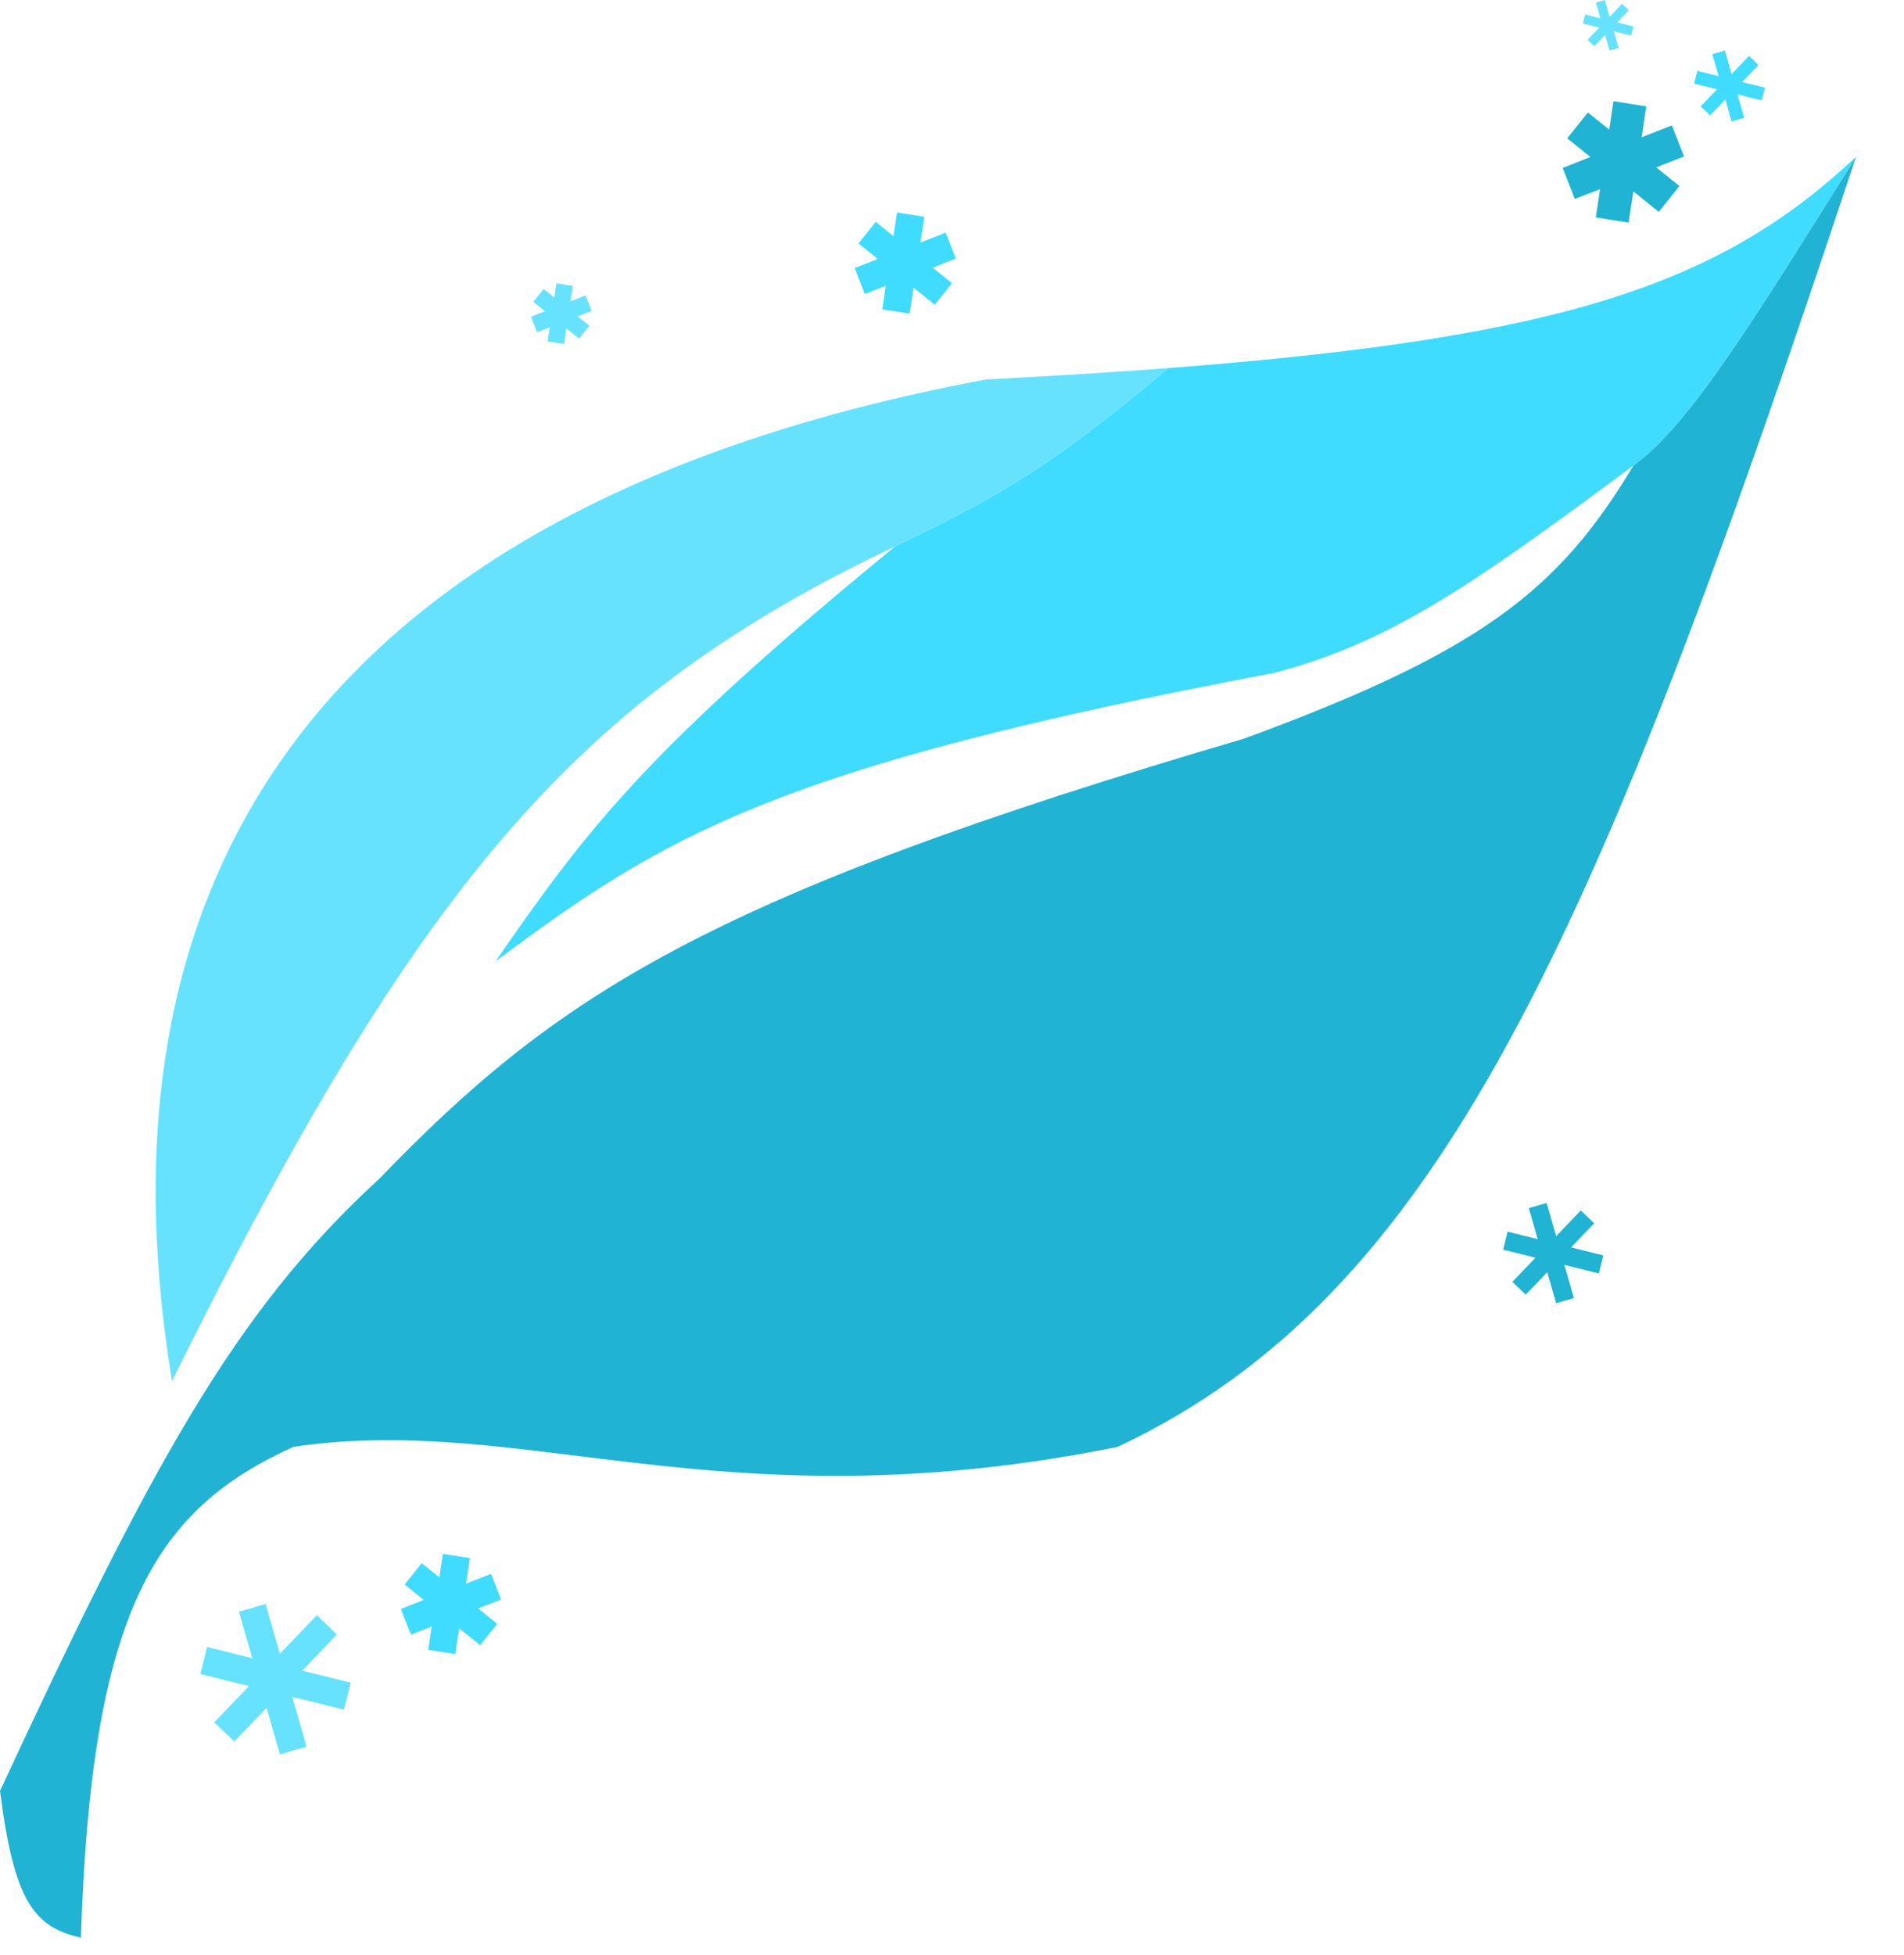 <svg width="38" height="39" viewBox="0 0 38 39" fill="none" xmlns="http://www.w3.org/2000/svg">
<path d="M8.838 31L8.768 31.469L8.416 31.186L8.076 31.612L8.458 31.919L8 32.099L8.2 32.61L8.616 32.449L8.546 32.915L9.086 33L9.165 32.486L9.584 32.823L9.924 32.397L9.542 32.09L10 31.91L9.8 31.399L9.302 31.594L9.378 31.085L8.838 31Z" fill="#3FDCFF"/>
<path d="M11.105 5.652L11.063 5.936L10.849 5.765L10.644 6.023L10.875 6.209L10.598 6.318L10.719 6.627L10.971 6.53L10.928 6.812L11.256 6.863L11.303 6.552L11.557 6.756L11.763 6.498L11.531 6.312L11.809 6.203L11.688 5.894L11.386 6.012L11.432 5.704L11.105 5.652Z" fill="#66E2FF"/>
<path d="M17.903 4.239L17.832 4.712L17.477 4.427L17.134 4.857L17.52 5.167L17.057 5.348L17.259 5.864L17.679 5.702L17.608 6.172L18.154 6.258L18.233 5.739L18.656 6.08L18.999 5.649L18.613 5.339L19.076 5.158L18.874 4.642L18.371 4.838L18.448 4.325L17.903 4.239Z" fill="#3FDCFF"/>
<path d="M5.3 32L4.769 32.154L5.035 33.083L4.133 32.858L4 33.398L4.969 33.639L4.276 34.361L4.675 34.744L5.32 34.072L5.587 35L6.118 34.846L5.833 33.853L6.865 34.109L7 33.57L6.032 33.33L6.723 32.609L6.324 32.224L5.586 32.994L5.3 32Z" fill="#66E2FF"/>
<path d="M34.425 1.009L34.174 1.082L34.3 1.519L33.875 1.414L33.812 1.668L34.268 1.781L33.942 2.122L34.13 2.302L34.434 1.985L34.559 2.422L34.81 2.35L34.675 1.882L35.161 2.003L35.225 1.749L34.769 1.636L35.095 1.296L34.907 1.115L34.559 1.478L34.425 1.009Z" fill="#3FDCFF"/>
<path d="M32.029 0L31.85 0.052L31.94 0.364L31.636 0.289L31.591 0.47L31.917 0.551L31.684 0.794L31.818 0.923L32.035 0.697L32.125 1.009L32.304 0.957L32.208 0.624L32.555 0.71L32.601 0.528L32.275 0.447L32.508 0.205L32.373 0.075L32.125 0.335L32.029 0Z" fill="#66E2FF"/>
<path d="M30.867 24L30.512 24.103L30.69 24.722L30.088 24.572L30 24.932L30.646 25.092L30.184 25.574L30.45 25.829L30.88 25.381L31.058 26L31.412 25.897L31.222 25.235L31.91 25.406L32 25.047L31.355 24.886L31.816 24.406L31.549 24.149L31.058 24.663L30.867 24Z" fill="#21B3D3"/>
<path d="M32.202 2.019L32.117 2.586L31.691 2.244L31.279 2.76L31.742 3.132L31.188 3.35L31.43 3.969L31.934 3.774L31.849 4.338L32.503 4.441L32.599 3.818L33.106 4.227L33.518 3.711L33.055 3.339L33.61 3.121L33.367 2.502L32.764 2.738L32.856 2.122L32.202 2.019Z" fill="#21B3D3"/>
<path d="M1.615 38.657C1.821 32.103 3.114 30.112 5.854 28.866C7.764 28.581 9.552 28.802 11.547 29.049C14.393 29.4 17.661 29.804 22.306 28.866C28.709 25.849 31.813 18.888 37.042 3.129C34.947 6.469 33.725 8.465 32.601 9.286C31.111 11.775 29.554 13.002 24.829 14.736C14.07 17.893 11.094 19.87 7.57 23.517C4.666 26.174 2.998 29.283 0 35.73C0.283 37.95 0.684 38.445 1.615 38.657Z" fill="#21B3D3"/>
<path d="M17.865 10.901C12.923 14.953 11.733 16.515 9.891 19.177C13.253 16.681 15.429 15.308 25.435 13.424C27.81 12.805 29.521 11.566 32.601 9.286C33.725 8.465 34.947 6.469 37.042 3.129C34.374 5.629 31.296 6.737 23.315 7.343C20.845 9.431 19.766 9.975 17.865 10.901Z" fill="#3FDCFF"/>
<path d="M19.682 7.57C2.286 10.825 2.533 21.975 3.432 27.554C8.364 17.599 11.516 13.916 17.865 10.901C19.766 9.975 20.845 9.431 23.315 7.343C22.203 7.428 20.996 7.502 19.682 7.57Z" fill="#66E2FF"/>
</svg>
